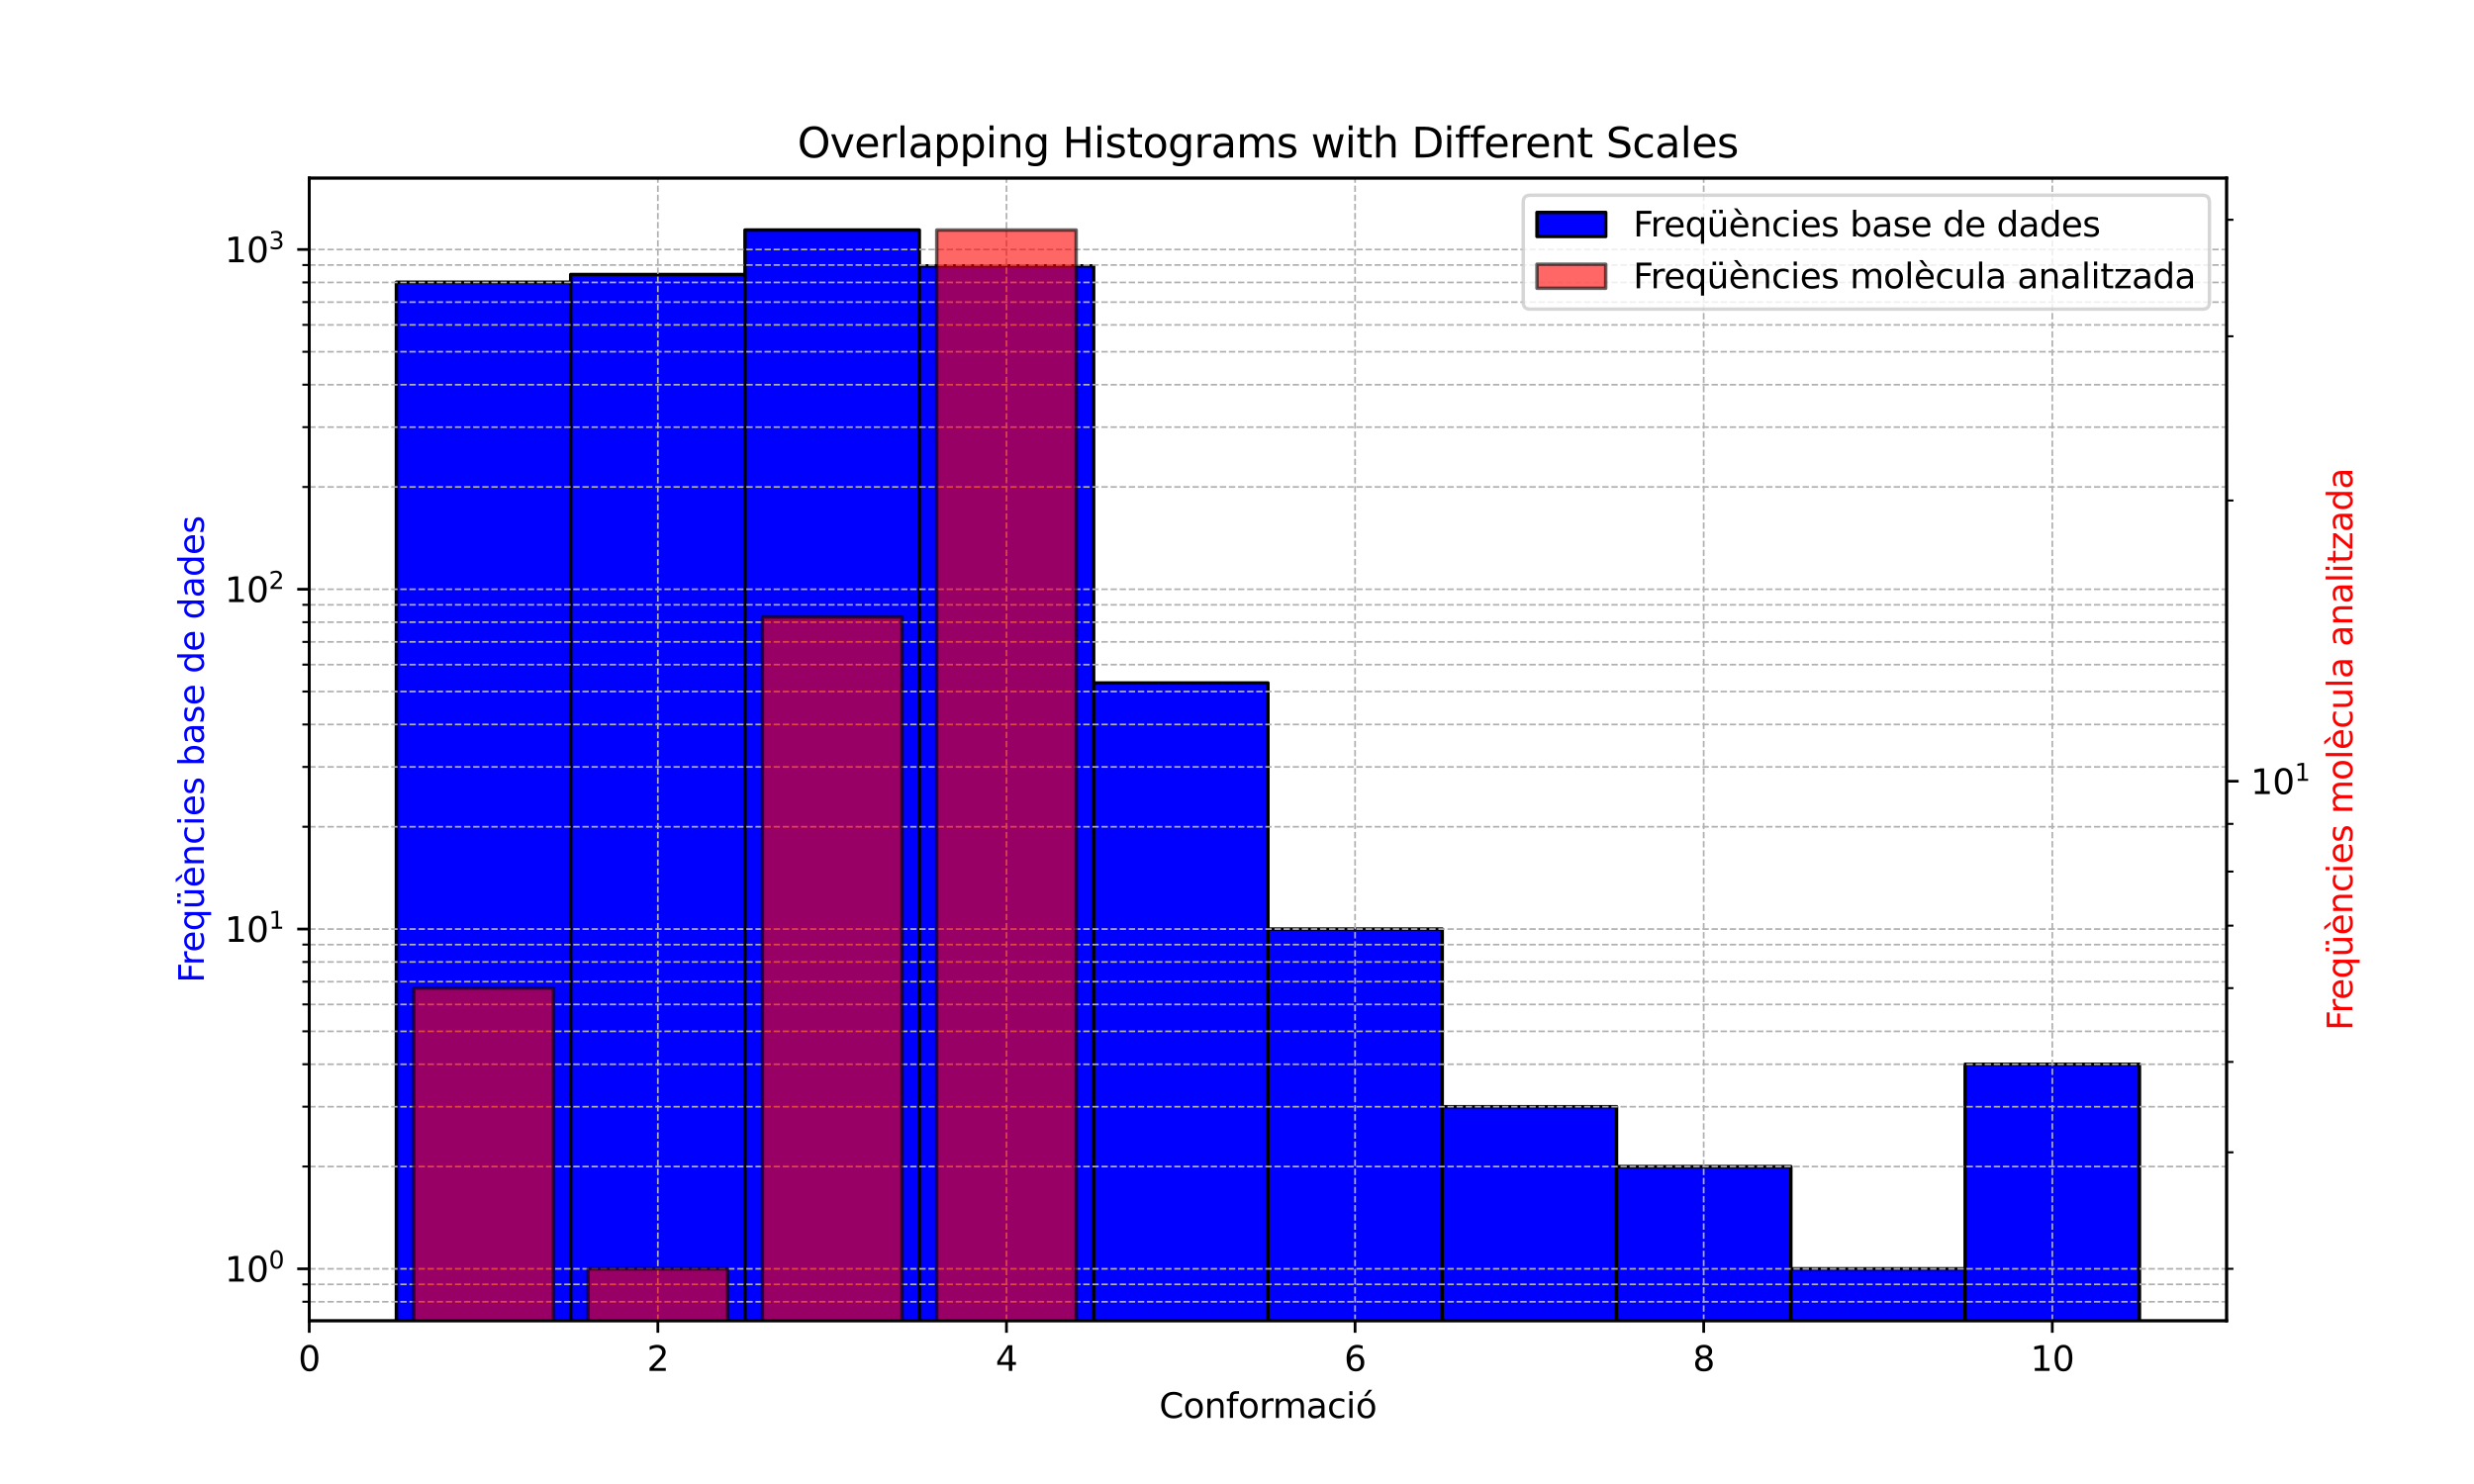 <?xml version="1.0" encoding="utf-8" standalone="no"?>
<!DOCTYPE svg PUBLIC "-//W3C//DTD SVG 1.1//EN"
  "http://www.w3.org/Graphics/SVG/1.1/DTD/svg11.dtd">
<svg xmlns:xlink="http://www.w3.org/1999/xlink" width="720pt" height="432pt" viewBox="0 0 720 432" xmlns="http://www.w3.org/2000/svg" version="1.1">
 <defs>
  <style type="text/css">*{stroke-linejoin: round; stroke-linecap: butt}</style>
 </defs>
 <g id="figure_1">
  <g id="patch_1">
   <path d="M 0 432 
L 720 432 
L 720 0 
L 0 0 
z
" style="fill: #ffffff"/>
  </g>
  <g id="axes_1">
   <g id="patch_2">
    <path d="M 90 384.48 
L 648 384.48 
L 648 51.84 
L 90 51.84 
z
" style="fill: #ffffff"/>
   </g>
   <g id="patch_3">
    <path d="M 115.364 99280.628 
L 166.091 99280.628 
L 166.091 82.158 
L 115.364 82.158 
z
" clip-path="url(#pc73fd2ae83)" style="fill: #0000ff; stroke: #000000; stroke-linejoin: miter"/>
   </g>
   <g id="patch_4">
    <path d="M 166.091 99280.628 
L 216.818 99280.628 
L 216.818 79.912 
L 166.091 79.912 
z
" clip-path="url(#pc73fd2ae83)" style="fill: #0000ff; stroke: #000000; stroke-linejoin: miter"/>
   </g>
   <g id="patch_5">
    <path d="M 216.818 99280.628 
L 267.545 99280.628 
L 267.545 66.96 
L 216.818 66.96 
z
" clip-path="url(#pc73fd2ae83)" style="fill: #0000ff; stroke: #000000; stroke-linejoin: miter"/>
   </g>
   <g id="patch_6">
    <path d="M 267.545 99280.628 
L 318.273 99280.628 
L 318.273 77.391 
L 267.545 77.391 
z
" clip-path="url(#pc73fd2ae83)" style="fill: #0000ff; stroke: #000000; stroke-linejoin: miter"/>
   </g>
   <g id="patch_7">
    <path d="M 318.273 99280.628 
L 369 99280.628 
L 369 198.81 
L 318.273 198.81 
z
" clip-path="url(#pc73fd2ae83)" style="fill: #0000ff; stroke: #000000; stroke-linejoin: miter"/>
   </g>
   <g id="patch_8">
    <path d="M 369 99280.628 
L 419.727 99280.628 
L 419.727 270.449 
L 369 270.449 
z
" clip-path="url(#pc73fd2ae83)" style="fill: #0000ff; stroke: #000000; stroke-linejoin: miter"/>
   </g>
   <g id="patch_9">
    <path d="M 419.727 99280.628 
L 470.455 99280.628 
L 470.455 322.167 
L 419.727 322.167 
z
" clip-path="url(#pc73fd2ae83)" style="fill: #0000ff; stroke: #000000; stroke-linejoin: miter"/>
   </g>
   <g id="patch_10">
    <path d="M 470.455 99280.628 
L 521.182 99280.628 
L 521.182 339.585 
L 470.455 339.585 
z
" clip-path="url(#pc73fd2ae83)" style="fill: #0000ff; stroke: #000000; stroke-linejoin: miter"/>
   </g>
   <g id="patch_11">
    <path d="M 521.182 99280.628 
L 571.909 99280.628 
L 571.909 369.36 
L 521.182 369.36 
z
" clip-path="url(#pc73fd2ae83)" style="fill: #0000ff; stroke: #000000; stroke-linejoin: miter"/>
   </g>
   <g id="patch_12">
    <path d="M 571.909 99280.628 
L 622.636 99280.628 
L 622.636 309.809 
L 571.909 309.809 
z
" clip-path="url(#pc73fd2ae83)" style="fill: #0000ff; stroke: #000000; stroke-linejoin: miter"/>
   </g>
   <g id="matplotlib.axis_1">
    <g id="xtick_1">
     <g id="line2d_1">
      <path d="M 90 384.48 
L 90 51.84 
" clip-path="url(#pc73fd2ae83)" style="fill: none; stroke-dasharray: 1.85,0.8; stroke-dashoffset: 0; stroke: #b0b0b0; stroke-width: 0.5"/>
     </g>
     <g id="line2d_2">
      <defs>
       <path id="m1af5a88795" d="M 0 0 
L 0 3.5 
" style="stroke: #000000; stroke-width: 0.8"/>
      </defs>
      <g>
       <use xlink:href="#m1af5a88795" x="90" y="384.48" style="stroke: #000000; stroke-width: 0.8"/>
      </g>
     </g>
     <g id="text_1">
      <!-- 0 -->
      <g transform="translate(86.819 399.078) scale(0.1 -0.1)">
       <defs>
        <path id="DejaVuSans-30" d="M 2034 4250 
Q 1547 4250 1301 3770 
Q 1056 3291 1056 2328 
Q 1056 1369 1301 889 
Q 1547 409 2034 409 
Q 2525 409 2770 889 
Q 3016 1369 3016 2328 
Q 3016 3291 2770 3770 
Q 2525 4250 2034 4250 
z
M 2034 4750 
Q 2819 4750 3233 4129 
Q 3647 3509 3647 2328 
Q 3647 1150 3233 529 
Q 2819 -91 2034 -91 
Q 1250 -91 836 529 
Q 422 1150 422 2328 
Q 422 3509 836 4129 
Q 1250 4750 2034 4750 
z
" transform="scale(0.016)"/>
       </defs>
       <use xlink:href="#DejaVuSans-30"/>
      </g>
     </g>
    </g>
    <g id="xtick_2">
     <g id="line2d_3">
      <path d="M 191.455 384.48 
L 191.455 51.84 
" clip-path="url(#pc73fd2ae83)" style="fill: none; stroke-dasharray: 1.85,0.8; stroke-dashoffset: 0; stroke: #b0b0b0; stroke-width: 0.5"/>
     </g>
     <g id="line2d_4">
      <g>
       <use xlink:href="#m1af5a88795" x="191.455" y="384.48" style="stroke: #000000; stroke-width: 0.8"/>
      </g>
     </g>
     <g id="text_2">
      <!-- 2 -->
      <g transform="translate(188.273 399.078) scale(0.1 -0.1)">
       <defs>
        <path id="DejaVuSans-32" d="M 1228 531 
L 3431 531 
L 3431 0 
L 469 0 
L 469 531 
Q 828 903 1448 1529 
Q 2069 2156 2228 2338 
Q 2531 2678 2651 2914 
Q 2772 3150 2772 3378 
Q 2772 3750 2511 3984 
Q 2250 4219 1831 4219 
Q 1534 4219 1204 4116 
Q 875 4013 500 3803 
L 500 4441 
Q 881 4594 1212 4672 
Q 1544 4750 1819 4750 
Q 2544 4750 2975 4387 
Q 3406 4025 3406 3419 
Q 3406 3131 3298 2873 
Q 3191 2616 2906 2266 
Q 2828 2175 2409 1742 
Q 1991 1309 1228 531 
z
" transform="scale(0.016)"/>
       </defs>
       <use xlink:href="#DejaVuSans-32"/>
      </g>
     </g>
    </g>
    <g id="xtick_3">
     <g id="line2d_5">
      <path d="M 292.909 384.48 
L 292.909 51.84 
" clip-path="url(#pc73fd2ae83)" style="fill: none; stroke-dasharray: 1.85,0.8; stroke-dashoffset: 0; stroke: #b0b0b0; stroke-width: 0.5"/>
     </g>
     <g id="line2d_6">
      <g>
       <use xlink:href="#m1af5a88795" x="292.909" y="384.48" style="stroke: #000000; stroke-width: 0.8"/>
      </g>
     </g>
     <g id="text_3">
      <!-- 4 -->
      <g transform="translate(289.728 399.078) scale(0.1 -0.1)">
       <defs>
        <path id="DejaVuSans-34" d="M 2419 4116 
L 825 1625 
L 2419 1625 
L 2419 4116 
z
M 2253 4666 
L 3047 4666 
L 3047 1625 
L 3713 1625 
L 3713 1100 
L 3047 1100 
L 3047 0 
L 2419 0 
L 2419 1100 
L 313 1100 
L 313 1709 
L 2253 4666 
z
" transform="scale(0.016)"/>
       </defs>
       <use xlink:href="#DejaVuSans-34"/>
      </g>
     </g>
    </g>
    <g id="xtick_4">
     <g id="line2d_7">
      <path d="M 394.364 384.48 
L 394.364 51.84 
" clip-path="url(#pc73fd2ae83)" style="fill: none; stroke-dasharray: 1.85,0.8; stroke-dashoffset: 0; stroke: #b0b0b0; stroke-width: 0.5"/>
     </g>
     <g id="line2d_8">
      <g>
       <use xlink:href="#m1af5a88795" x="394.364" y="384.48" style="stroke: #000000; stroke-width: 0.8"/>
      </g>
     </g>
     <g id="text_4">
      <!-- 6 -->
      <g transform="translate(391.182 399.078) scale(0.1 -0.1)">
       <defs>
        <path id="DejaVuSans-36" d="M 2113 2584 
Q 1688 2584 1439 2293 
Q 1191 2003 1191 1497 
Q 1191 994 1439 701 
Q 1688 409 2113 409 
Q 2538 409 2786 701 
Q 3034 994 3034 1497 
Q 3034 2003 2786 2293 
Q 2538 2584 2113 2584 
z
M 3366 4563 
L 3366 3988 
Q 3128 4100 2886 4159 
Q 2644 4219 2406 4219 
Q 1781 4219 1451 3797 
Q 1122 3375 1075 2522 
Q 1259 2794 1537 2939 
Q 1816 3084 2150 3084 
Q 2853 3084 3261 2657 
Q 3669 2231 3669 1497 
Q 3669 778 3244 343 
Q 2819 -91 2113 -91 
Q 1303 -91 875 529 
Q 447 1150 447 2328 
Q 447 3434 972 4092 
Q 1497 4750 2381 4750 
Q 2619 4750 2861 4703 
Q 3103 4656 3366 4563 
z
" transform="scale(0.016)"/>
       </defs>
       <use xlink:href="#DejaVuSans-36"/>
      </g>
     </g>
    </g>
    <g id="xtick_5">
     <g id="line2d_9">
      <path d="M 495.818 384.48 
L 495.818 51.84 
" clip-path="url(#pc73fd2ae83)" style="fill: none; stroke-dasharray: 1.85,0.8; stroke-dashoffset: 0; stroke: #b0b0b0; stroke-width: 0.5"/>
     </g>
     <g id="line2d_10">
      <g>
       <use xlink:href="#m1af5a88795" x="495.818" y="384.48" style="stroke: #000000; stroke-width: 0.8"/>
      </g>
     </g>
     <g id="text_5">
      <!-- 8 -->
      <g transform="translate(492.637 399.078) scale(0.1 -0.1)">
       <defs>
        <path id="DejaVuSans-38" d="M 2034 2216 
Q 1584 2216 1326 1975 
Q 1069 1734 1069 1313 
Q 1069 891 1326 650 
Q 1584 409 2034 409 
Q 2484 409 2743 651 
Q 3003 894 3003 1313 
Q 3003 1734 2745 1975 
Q 2488 2216 2034 2216 
z
M 1403 2484 
Q 997 2584 770 2862 
Q 544 3141 544 3541 
Q 544 4100 942 4425 
Q 1341 4750 2034 4750 
Q 2731 4750 3128 4425 
Q 3525 4100 3525 3541 
Q 3525 3141 3298 2862 
Q 3072 2584 2669 2484 
Q 3125 2378 3379 2068 
Q 3634 1759 3634 1313 
Q 3634 634 3220 271 
Q 2806 -91 2034 -91 
Q 1263 -91 848 271 
Q 434 634 434 1313 
Q 434 1759 690 2068 
Q 947 2378 1403 2484 
z
M 1172 3481 
Q 1172 3119 1398 2916 
Q 1625 2713 2034 2713 
Q 2441 2713 2670 2916 
Q 2900 3119 2900 3481 
Q 2900 3844 2670 4047 
Q 2441 4250 2034 4250 
Q 1625 4250 1398 4047 
Q 1172 3844 1172 3481 
z
" transform="scale(0.016)"/>
       </defs>
       <use xlink:href="#DejaVuSans-38"/>
      </g>
     </g>
    </g>
    <g id="xtick_6">
     <g id="line2d_11">
      <path d="M 597.273 384.48 
L 597.273 51.84 
" clip-path="url(#pc73fd2ae83)" style="fill: none; stroke-dasharray: 1.85,0.8; stroke-dashoffset: 0; stroke: #b0b0b0; stroke-width: 0.5"/>
     </g>
     <g id="line2d_12">
      <g>
       <use xlink:href="#m1af5a88795" x="597.273" y="384.48" style="stroke: #000000; stroke-width: 0.8"/>
      </g>
     </g>
     <g id="text_6">
      <!-- 10 -->
      <g transform="translate(590.91 399.078) scale(0.1 -0.1)">
       <defs>
        <path id="DejaVuSans-31" d="M 794 531 
L 1825 531 
L 1825 4091 
L 703 3866 
L 703 4441 
L 1819 4666 
L 2450 4666 
L 2450 531 
L 3481 531 
L 3481 0 
L 794 0 
L 794 531 
z
" transform="scale(0.016)"/>
       </defs>
       <use xlink:href="#DejaVuSans-31"/>
       <use xlink:href="#DejaVuSans-30" transform="translate(63.623 0)"/>
      </g>
     </g>
    </g>
    <g id="text_7">
     <!-- Conformació -->
     <g transform="translate(337.361 412.757) scale(0.1 -0.1)">
      <defs>
       <path id="DejaVuSans-43" d="M 4122 4306 
L 4122 3641 
Q 3803 3938 3442 4084 
Q 3081 4231 2675 4231 
Q 1875 4231 1450 3742 
Q 1025 3253 1025 2328 
Q 1025 1406 1450 917 
Q 1875 428 2675 428 
Q 3081 428 3442 575 
Q 3803 722 4122 1019 
L 4122 359 
Q 3791 134 3420 21 
Q 3050 -91 2638 -91 
Q 1578 -91 968 557 
Q 359 1206 359 2328 
Q 359 3453 968 4101 
Q 1578 4750 2638 4750 
Q 3056 4750 3426 4639 
Q 3797 4528 4122 4306 
z
" transform="scale(0.016)"/>
       <path id="DejaVuSans-6f" d="M 1959 3097 
Q 1497 3097 1228 2736 
Q 959 2375 959 1747 
Q 959 1119 1226 758 
Q 1494 397 1959 397 
Q 2419 397 2687 759 
Q 2956 1122 2956 1747 
Q 2956 2369 2687 2733 
Q 2419 3097 1959 3097 
z
M 1959 3584 
Q 2709 3584 3137 3096 
Q 3566 2609 3566 1747 
Q 3566 888 3137 398 
Q 2709 -91 1959 -91 
Q 1206 -91 779 398 
Q 353 888 353 1747 
Q 353 2609 779 3096 
Q 1206 3584 1959 3584 
z
" transform="scale(0.016)"/>
       <path id="DejaVuSans-6e" d="M 3513 2113 
L 3513 0 
L 2938 0 
L 2938 2094 
Q 2938 2591 2744 2837 
Q 2550 3084 2163 3084 
Q 1697 3084 1428 2787 
Q 1159 2491 1159 1978 
L 1159 0 
L 581 0 
L 581 3500 
L 1159 3500 
L 1159 2956 
Q 1366 3272 1645 3428 
Q 1925 3584 2291 3584 
Q 2894 3584 3203 3211 
Q 3513 2838 3513 2113 
z
" transform="scale(0.016)"/>
       <path id="DejaVuSans-66" d="M 2375 4863 
L 2375 4384 
L 1825 4384 
Q 1516 4384 1395 4259 
Q 1275 4134 1275 3809 
L 1275 3500 
L 2222 3500 
L 2222 3053 
L 1275 3053 
L 1275 0 
L 697 0 
L 697 3053 
L 147 3053 
L 147 3500 
L 697 3500 
L 697 3744 
Q 697 4328 969 4595 
Q 1241 4863 1831 4863 
L 2375 4863 
z
" transform="scale(0.016)"/>
       <path id="DejaVuSans-72" d="M 2631 2963 
Q 2534 3019 2420 3045 
Q 2306 3072 2169 3072 
Q 1681 3072 1420 2755 
Q 1159 2438 1159 1844 
L 1159 0 
L 581 0 
L 581 3500 
L 1159 3500 
L 1159 2956 
Q 1341 3275 1631 3429 
Q 1922 3584 2338 3584 
Q 2397 3584 2469 3576 
Q 2541 3569 2628 3553 
L 2631 2963 
z
" transform="scale(0.016)"/>
       <path id="DejaVuSans-6d" d="M 3328 2828 
Q 3544 3216 3844 3400 
Q 4144 3584 4550 3584 
Q 5097 3584 5394 3201 
Q 5691 2819 5691 2113 
L 5691 0 
L 5113 0 
L 5113 2094 
Q 5113 2597 4934 2840 
Q 4756 3084 4391 3084 
Q 3944 3084 3684 2787 
Q 3425 2491 3425 1978 
L 3425 0 
L 2847 0 
L 2847 2094 
Q 2847 2600 2669 2842 
Q 2491 3084 2119 3084 
Q 1678 3084 1418 2786 
Q 1159 2488 1159 1978 
L 1159 0 
L 581 0 
L 581 3500 
L 1159 3500 
L 1159 2956 
Q 1356 3278 1631 3431 
Q 1906 3584 2284 3584 
Q 2666 3584 2933 3390 
Q 3200 3197 3328 2828 
z
" transform="scale(0.016)"/>
       <path id="DejaVuSans-61" d="M 2194 1759 
Q 1497 1759 1228 1600 
Q 959 1441 959 1056 
Q 959 750 1161 570 
Q 1363 391 1709 391 
Q 2188 391 2477 730 
Q 2766 1069 2766 1631 
L 2766 1759 
L 2194 1759 
z
M 3341 1997 
L 3341 0 
L 2766 0 
L 2766 531 
Q 2569 213 2275 61 
Q 1981 -91 1556 -91 
Q 1019 -91 701 211 
Q 384 513 384 1019 
Q 384 1609 779 1909 
Q 1175 2209 1959 2209 
L 2766 2209 
L 2766 2266 
Q 2766 2663 2505 2880 
Q 2244 3097 1772 3097 
Q 1472 3097 1187 3025 
Q 903 2953 641 2809 
L 641 3341 
Q 956 3463 1253 3523 
Q 1550 3584 1831 3584 
Q 2591 3584 2966 3190 
Q 3341 2797 3341 1997 
z
" transform="scale(0.016)"/>
       <path id="DejaVuSans-63" d="M 3122 3366 
L 3122 2828 
Q 2878 2963 2633 3030 
Q 2388 3097 2138 3097 
Q 1578 3097 1268 2742 
Q 959 2388 959 1747 
Q 959 1106 1268 751 
Q 1578 397 2138 397 
Q 2388 397 2633 464 
Q 2878 531 3122 666 
L 3122 134 
Q 2881 22 2623 -34 
Q 2366 -91 2075 -91 
Q 1284 -91 818 406 
Q 353 903 353 1747 
Q 353 2603 823 3093 
Q 1294 3584 2113 3584 
Q 2378 3584 2631 3529 
Q 2884 3475 3122 3366 
z
" transform="scale(0.016)"/>
       <path id="DejaVuSans-69" d="M 603 3500 
L 1178 3500 
L 1178 0 
L 603 0 
L 603 3500 
z
M 603 4863 
L 1178 4863 
L 1178 4134 
L 603 4134 
L 603 4863 
z
" transform="scale(0.016)"/>
       <path id="DejaVuSans-f3" d="M 1959 3097 
Q 1497 3097 1228 2736 
Q 959 2375 959 1747 
Q 959 1119 1226 758 
Q 1494 397 1959 397 
Q 2419 397 2687 759 
Q 2956 1122 2956 1747 
Q 2956 2369 2687 2733 
Q 2419 3097 1959 3097 
z
M 1959 3584 
Q 2709 3584 3137 3096 
Q 3566 2609 3566 1747 
Q 3566 888 3137 398 
Q 2709 -91 1959 -91 
Q 1206 -91 779 398 
Q 353 888 353 1747 
Q 353 2609 779 3096 
Q 1206 3584 1959 3584 
z
M 2394 5119 
L 3016 5119 
L 1998 3944 
L 1519 3944 
L 2394 5119 
z
" transform="scale(0.016)"/>
      </defs>
      <use xlink:href="#DejaVuSans-43"/>
      <use xlink:href="#DejaVuSans-6f" transform="translate(69.824 0)"/>
      <use xlink:href="#DejaVuSans-6e" transform="translate(131.006 0)"/>
      <use xlink:href="#DejaVuSans-66" transform="translate(194.385 0)"/>
      <use xlink:href="#DejaVuSans-6f" transform="translate(229.59 0)"/>
      <use xlink:href="#DejaVuSans-72" transform="translate(290.771 0)"/>
      <use xlink:href="#DejaVuSans-6d" transform="translate(330.135 0)"/>
      <use xlink:href="#DejaVuSans-61" transform="translate(427.547 0)"/>
      <use xlink:href="#DejaVuSans-63" transform="translate(488.826 0)"/>
      <use xlink:href="#DejaVuSans-69" transform="translate(543.807 0)"/>
      <use xlink:href="#DejaVuSans-f3" transform="translate(571.59 0)"/>
     </g>
    </g>
   </g>
   <g id="matplotlib.axis_2">
    <g id="ytick_1">
     <g id="line2d_13">
      <path d="M 90 369.36 
L 648 369.36 
" clip-path="url(#pc73fd2ae83)" style="fill: none; stroke-dasharray: 1.85,0.8; stroke-dashoffset: 0; stroke: #b0b0b0; stroke-width: 0.5"/>
     </g>
     <g id="line2d_14">
      <defs>
       <path id="m089d896d21" d="M 0 0 
L -3.5 0 
" style="stroke: #000000; stroke-width: 0.8"/>
      </defs>
      <g>
       <use xlink:href="#m089d896d21" x="90" y="369.36" style="stroke: #000000; stroke-width: 0.8"/>
      </g>
     </g>
     <g id="text_8">
      <!-- $\mathdefault{10^{0}}$ -->
      <g transform="translate(65.4 373.159) scale(0.1 -0.1)">
       <use xlink:href="#DejaVuSans-31" transform="translate(0 0.766)"/>
       <use xlink:href="#DejaVuSans-30" transform="translate(63.623 0.766)"/>
       <use xlink:href="#DejaVuSans-30" transform="translate(128.203 39.047) scale(0.7)"/>
      </g>
     </g>
    </g>
    <g id="ytick_2">
     <g id="line2d_15">
      <path d="M 90 270.449 
L 648 270.449 
" clip-path="url(#pc73fd2ae83)" style="fill: none; stroke-dasharray: 1.85,0.8; stroke-dashoffset: 0; stroke: #b0b0b0; stroke-width: 0.5"/>
     </g>
     <g id="line2d_16">
      <g>
       <use xlink:href="#m089d896d21" x="90" y="270.449" style="stroke: #000000; stroke-width: 0.8"/>
      </g>
     </g>
     <g id="text_9">
      <!-- $\mathdefault{10^{1}}$ -->
      <g transform="translate(65.4 274.248) scale(0.1 -0.1)">
       <use xlink:href="#DejaVuSans-31" transform="translate(0 0.684)"/>
       <use xlink:href="#DejaVuSans-30" transform="translate(63.623 0.684)"/>
       <use xlink:href="#DejaVuSans-31" transform="translate(128.203 38.966) scale(0.7)"/>
      </g>
     </g>
    </g>
    <g id="ytick_3">
     <g id="line2d_17">
      <path d="M 90 171.537 
L 648 171.537 
" clip-path="url(#pc73fd2ae83)" style="fill: none; stroke-dasharray: 1.85,0.8; stroke-dashoffset: 0; stroke: #b0b0b0; stroke-width: 0.5"/>
     </g>
     <g id="line2d_18">
      <g>
       <use xlink:href="#m089d896d21" x="90" y="171.537" style="stroke: #000000; stroke-width: 0.8"/>
      </g>
     </g>
     <g id="text_10">
      <!-- $\mathdefault{10^{2}}$ -->
      <g transform="translate(65.4 175.337) scale(0.1 -0.1)">
       <use xlink:href="#DejaVuSans-31" transform="translate(0 0.766)"/>
       <use xlink:href="#DejaVuSans-30" transform="translate(63.623 0.766)"/>
       <use xlink:href="#DejaVuSans-32" transform="translate(128.203 39.047) scale(0.7)"/>
      </g>
     </g>
    </g>
    <g id="ytick_4">
     <g id="line2d_19">
      <path d="M 90 72.626 
L 648 72.626 
" clip-path="url(#pc73fd2ae83)" style="fill: none; stroke-dasharray: 1.85,0.8; stroke-dashoffset: 0; stroke: #b0b0b0; stroke-width: 0.5"/>
     </g>
     <g id="line2d_20">
      <g>
       <use xlink:href="#m089d896d21" x="90" y="72.626" style="stroke: #000000; stroke-width: 0.8"/>
      </g>
     </g>
     <g id="text_11">
      <!-- $\mathdefault{10^{3}}$ -->
      <g transform="translate(65.4 76.425) scale(0.1 -0.1)">
       <defs>
        <path id="DejaVuSans-33" d="M 2597 2516 
Q 3050 2419 3304 2112 
Q 3559 1806 3559 1356 
Q 3559 666 3084 287 
Q 2609 -91 1734 -91 
Q 1441 -91 1130 -33 
Q 819 25 488 141 
L 488 750 
Q 750 597 1062 519 
Q 1375 441 1716 441 
Q 2309 441 2620 675 
Q 2931 909 2931 1356 
Q 2931 1769 2642 2001 
Q 2353 2234 1838 2234 
L 1294 2234 
L 1294 2753 
L 1863 2753 
Q 2328 2753 2575 2939 
Q 2822 3125 2822 3475 
Q 2822 3834 2567 4026 
Q 2313 4219 1838 4219 
Q 1578 4219 1281 4162 
Q 984 4106 628 3988 
L 628 4550 
Q 988 4650 1302 4700 
Q 1616 4750 1894 4750 
Q 2613 4750 3031 4423 
Q 3450 4097 3450 3541 
Q 3450 3153 3228 2886 
Q 3006 2619 2597 2516 
z
" transform="scale(0.016)"/>
       </defs>
       <use xlink:href="#DejaVuSans-31" transform="translate(0 0.766)"/>
       <use xlink:href="#DejaVuSans-30" transform="translate(63.623 0.766)"/>
       <use xlink:href="#DejaVuSans-33" transform="translate(128.203 39.047) scale(0.7)"/>
      </g>
     </g>
    </g>
    <g id="ytick_5">
     <g id="line2d_21">
      <path d="M 90 378.945 
L 648 378.945 
" clip-path="url(#pc73fd2ae83)" style="fill: none; stroke-dasharray: 1.85,0.8; stroke-dashoffset: 0; stroke: #b0b0b0; stroke-width: 0.5"/>
     </g>
     <g id="line2d_22">
      <defs>
       <path id="mfa9ee5736b" d="M 0 0 
L -2 0 
" style="stroke: #000000; stroke-width: 0.6"/>
      </defs>
      <g>
       <use xlink:href="#mfa9ee5736b" x="90" y="378.945" style="stroke: #000000; stroke-width: 0.6"/>
      </g>
     </g>
    </g>
    <g id="ytick_6">
     <g id="line2d_23">
      <path d="M 90 373.886 
L 648 373.886 
" clip-path="url(#pc73fd2ae83)" style="fill: none; stroke-dasharray: 1.85,0.8; stroke-dashoffset: 0; stroke: #b0b0b0; stroke-width: 0.5"/>
     </g>
     <g id="line2d_24">
      <g>
       <use xlink:href="#mfa9ee5736b" x="90" y="373.886" style="stroke: #000000; stroke-width: 0.6"/>
      </g>
     </g>
    </g>
    <g id="ytick_7">
     <g id="line2d_25">
      <path d="M 90 339.585 
L 648 339.585 
" clip-path="url(#pc73fd2ae83)" style="fill: none; stroke-dasharray: 1.85,0.8; stroke-dashoffset: 0; stroke: #b0b0b0; stroke-width: 0.5"/>
     </g>
     <g id="line2d_26">
      <g>
       <use xlink:href="#mfa9ee5736b" x="90" y="339.585" style="stroke: #000000; stroke-width: 0.6"/>
      </g>
     </g>
    </g>
    <g id="ytick_8">
     <g id="line2d_27">
      <path d="M 90 322.167 
L 648 322.167 
" clip-path="url(#pc73fd2ae83)" style="fill: none; stroke-dasharray: 1.85,0.8; stroke-dashoffset: 0; stroke: #b0b0b0; stroke-width: 0.5"/>
     </g>
     <g id="line2d_28">
      <g>
       <use xlink:href="#mfa9ee5736b" x="90" y="322.167" style="stroke: #000000; stroke-width: 0.6"/>
      </g>
     </g>
    </g>
    <g id="ytick_9">
     <g id="line2d_29">
      <path d="M 90 309.809 
L 648 309.809 
" clip-path="url(#pc73fd2ae83)" style="fill: none; stroke-dasharray: 1.85,0.8; stroke-dashoffset: 0; stroke: #b0b0b0; stroke-width: 0.5"/>
     </g>
     <g id="line2d_30">
      <g>
       <use xlink:href="#mfa9ee5736b" x="90" y="309.809" style="stroke: #000000; stroke-width: 0.6"/>
      </g>
     </g>
    </g>
    <g id="ytick_10">
     <g id="line2d_31">
      <path d="M 90 300.224 
L 648 300.224 
" clip-path="url(#pc73fd2ae83)" style="fill: none; stroke-dasharray: 1.85,0.8; stroke-dashoffset: 0; stroke: #b0b0b0; stroke-width: 0.5"/>
     </g>
     <g id="line2d_32">
      <g>
       <use xlink:href="#mfa9ee5736b" x="90" y="300.224" style="stroke: #000000; stroke-width: 0.6"/>
      </g>
     </g>
    </g>
    <g id="ytick_11">
     <g id="line2d_33">
      <path d="M 90 292.392 
L 648 292.392 
" clip-path="url(#pc73fd2ae83)" style="fill: none; stroke-dasharray: 1.85,0.8; stroke-dashoffset: 0; stroke: #b0b0b0; stroke-width: 0.5"/>
     </g>
     <g id="line2d_34">
      <g>
       <use xlink:href="#mfa9ee5736b" x="90" y="292.392" style="stroke: #000000; stroke-width: 0.6"/>
      </g>
     </g>
    </g>
    <g id="ytick_12">
     <g id="line2d_35">
      <path d="M 90 285.77 
L 648 285.77 
" clip-path="url(#pc73fd2ae83)" style="fill: none; stroke-dasharray: 1.85,0.8; stroke-dashoffset: 0; stroke: #b0b0b0; stroke-width: 0.5"/>
     </g>
     <g id="line2d_36">
      <g>
       <use xlink:href="#mfa9ee5736b" x="90" y="285.77" style="stroke: #000000; stroke-width: 0.6"/>
      </g>
     </g>
    </g>
    <g id="ytick_13">
     <g id="line2d_37">
      <path d="M 90 280.034 
L 648 280.034 
" clip-path="url(#pc73fd2ae83)" style="fill: none; stroke-dasharray: 1.85,0.8; stroke-dashoffset: 0; stroke: #b0b0b0; stroke-width: 0.5"/>
     </g>
     <g id="line2d_38">
      <g>
       <use xlink:href="#mfa9ee5736b" x="90" y="280.034" style="stroke: #000000; stroke-width: 0.6"/>
      </g>
     </g>
    </g>
    <g id="ytick_14">
     <g id="line2d_39">
      <path d="M 90 274.975 
L 648 274.975 
" clip-path="url(#pc73fd2ae83)" style="fill: none; stroke-dasharray: 1.85,0.8; stroke-dashoffset: 0; stroke: #b0b0b0; stroke-width: 0.5"/>
     </g>
     <g id="line2d_40">
      <g>
       <use xlink:href="#mfa9ee5736b" x="90" y="274.975" style="stroke: #000000; stroke-width: 0.6"/>
      </g>
     </g>
    </g>
    <g id="ytick_15">
     <g id="line2d_41">
      <path d="M 90 240.673 
L 648 240.673 
" clip-path="url(#pc73fd2ae83)" style="fill: none; stroke-dasharray: 1.85,0.8; stroke-dashoffset: 0; stroke: #b0b0b0; stroke-width: 0.5"/>
     </g>
     <g id="line2d_42">
      <g>
       <use xlink:href="#mfa9ee5736b" x="90" y="240.673" style="stroke: #000000; stroke-width: 0.6"/>
      </g>
     </g>
    </g>
    <g id="ytick_16">
     <g id="line2d_43">
      <path d="M 90 223.256 
L 648 223.256 
" clip-path="url(#pc73fd2ae83)" style="fill: none; stroke-dasharray: 1.85,0.8; stroke-dashoffset: 0; stroke: #b0b0b0; stroke-width: 0.5"/>
     </g>
     <g id="line2d_44">
      <g>
       <use xlink:href="#mfa9ee5736b" x="90" y="223.256" style="stroke: #000000; stroke-width: 0.6"/>
      </g>
     </g>
    </g>
    <g id="ytick_17">
     <g id="line2d_45">
      <path d="M 90 210.898 
L 648 210.898 
" clip-path="url(#pc73fd2ae83)" style="fill: none; stroke-dasharray: 1.85,0.8; stroke-dashoffset: 0; stroke: #b0b0b0; stroke-width: 0.5"/>
     </g>
     <g id="line2d_46">
      <g>
       <use xlink:href="#mfa9ee5736b" x="90" y="210.898" style="stroke: #000000; stroke-width: 0.6"/>
      </g>
     </g>
    </g>
    <g id="ytick_18">
     <g id="line2d_47">
      <path d="M 90 201.313 
L 648 201.313 
" clip-path="url(#pc73fd2ae83)" style="fill: none; stroke-dasharray: 1.85,0.8; stroke-dashoffset: 0; stroke: #b0b0b0; stroke-width: 0.5"/>
     </g>
     <g id="line2d_48">
      <g>
       <use xlink:href="#mfa9ee5736b" x="90" y="201.313" style="stroke: #000000; stroke-width: 0.6"/>
      </g>
     </g>
    </g>
    <g id="ytick_19">
     <g id="line2d_49">
      <path d="M 90 193.481 
L 648 193.481 
" clip-path="url(#pc73fd2ae83)" style="fill: none; stroke-dasharray: 1.85,0.8; stroke-dashoffset: 0; stroke: #b0b0b0; stroke-width: 0.5"/>
     </g>
     <g id="line2d_50">
      <g>
       <use xlink:href="#mfa9ee5736b" x="90" y="193.481" style="stroke: #000000; stroke-width: 0.6"/>
      </g>
     </g>
    </g>
    <g id="ytick_20">
     <g id="line2d_51">
      <path d="M 90 186.859 
L 648 186.859 
" clip-path="url(#pc73fd2ae83)" style="fill: none; stroke-dasharray: 1.85,0.8; stroke-dashoffset: 0; stroke: #b0b0b0; stroke-width: 0.5"/>
     </g>
     <g id="line2d_52">
      <g>
       <use xlink:href="#mfa9ee5736b" x="90" y="186.859" style="stroke: #000000; stroke-width: 0.6"/>
      </g>
     </g>
    </g>
    <g id="ytick_21">
     <g id="line2d_53">
      <path d="M 90 181.123 
L 648 181.123 
" clip-path="url(#pc73fd2ae83)" style="fill: none; stroke-dasharray: 1.85,0.8; stroke-dashoffset: 0; stroke: #b0b0b0; stroke-width: 0.5"/>
     </g>
     <g id="line2d_54">
      <g>
       <use xlink:href="#mfa9ee5736b" x="90" y="181.123" style="stroke: #000000; stroke-width: 0.6"/>
      </g>
     </g>
    </g>
    <g id="ytick_22">
     <g id="line2d_55">
      <path d="M 90 176.063 
L 648 176.063 
" clip-path="url(#pc73fd2ae83)" style="fill: none; stroke-dasharray: 1.85,0.8; stroke-dashoffset: 0; stroke: #b0b0b0; stroke-width: 0.5"/>
     </g>
     <g id="line2d_56">
      <g>
       <use xlink:href="#mfa9ee5736b" x="90" y="176.063" style="stroke: #000000; stroke-width: 0.6"/>
      </g>
     </g>
    </g>
    <g id="ytick_23">
     <g id="line2d_57">
      <path d="M 90 141.762 
L 648 141.762 
" clip-path="url(#pc73fd2ae83)" style="fill: none; stroke-dasharray: 1.85,0.8; stroke-dashoffset: 0; stroke: #b0b0b0; stroke-width: 0.5"/>
     </g>
     <g id="line2d_58">
      <g>
       <use xlink:href="#mfa9ee5736b" x="90" y="141.762" style="stroke: #000000; stroke-width: 0.6"/>
      </g>
     </g>
    </g>
    <g id="ytick_24">
     <g id="line2d_59">
      <path d="M 90 124.345 
L 648 124.345 
" clip-path="url(#pc73fd2ae83)" style="fill: none; stroke-dasharray: 1.85,0.8; stroke-dashoffset: 0; stroke: #b0b0b0; stroke-width: 0.5"/>
     </g>
     <g id="line2d_60">
      <g>
       <use xlink:href="#mfa9ee5736b" x="90" y="124.345" style="stroke: #000000; stroke-width: 0.6"/>
      </g>
     </g>
    </g>
    <g id="ytick_25">
     <g id="line2d_61">
      <path d="M 90 111.987 
L 648 111.987 
" clip-path="url(#pc73fd2ae83)" style="fill: none; stroke-dasharray: 1.85,0.8; stroke-dashoffset: 0; stroke: #b0b0b0; stroke-width: 0.5"/>
     </g>
     <g id="line2d_62">
      <g>
       <use xlink:href="#mfa9ee5736b" x="90" y="111.987" style="stroke: #000000; stroke-width: 0.6"/>
      </g>
     </g>
    </g>
    <g id="ytick_26">
     <g id="line2d_63">
      <path d="M 90 102.401 
L 648 102.401 
" clip-path="url(#pc73fd2ae83)" style="fill: none; stroke-dasharray: 1.85,0.8; stroke-dashoffset: 0; stroke: #b0b0b0; stroke-width: 0.5"/>
     </g>
     <g id="line2d_64">
      <g>
       <use xlink:href="#mfa9ee5736b" x="90" y="102.401" style="stroke: #000000; stroke-width: 0.6"/>
      </g>
     </g>
    </g>
    <g id="ytick_27">
     <g id="line2d_65">
      <path d="M 90 94.57 
L 648 94.57 
" clip-path="url(#pc73fd2ae83)" style="fill: none; stroke-dasharray: 1.85,0.8; stroke-dashoffset: 0; stroke: #b0b0b0; stroke-width: 0.5"/>
     </g>
     <g id="line2d_66">
      <g>
       <use xlink:href="#mfa9ee5736b" x="90" y="94.57" style="stroke: #000000; stroke-width: 0.6"/>
      </g>
     </g>
    </g>
    <g id="ytick_28">
     <g id="line2d_67">
      <path d="M 90 87.948 
L 648 87.948 
" clip-path="url(#pc73fd2ae83)" style="fill: none; stroke-dasharray: 1.85,0.8; stroke-dashoffset: 0; stroke: #b0b0b0; stroke-width: 0.5"/>
     </g>
     <g id="line2d_68">
      <g>
       <use xlink:href="#mfa9ee5736b" x="90" y="87.948" style="stroke: #000000; stroke-width: 0.6"/>
      </g>
     </g>
    </g>
    <g id="ytick_29">
     <g id="line2d_69">
      <path d="M 90 82.212 
L 648 82.212 
" clip-path="url(#pc73fd2ae83)" style="fill: none; stroke-dasharray: 1.85,0.8; stroke-dashoffset: 0; stroke: #b0b0b0; stroke-width: 0.5"/>
     </g>
     <g id="line2d_70">
      <g>
       <use xlink:href="#mfa9ee5736b" x="90" y="82.212" style="stroke: #000000; stroke-width: 0.6"/>
      </g>
     </g>
    </g>
    <g id="ytick_30">
     <g id="line2d_71">
      <path d="M 90 77.152 
L 648 77.152 
" clip-path="url(#pc73fd2ae83)" style="fill: none; stroke-dasharray: 1.85,0.8; stroke-dashoffset: 0; stroke: #b0b0b0; stroke-width: 0.5"/>
     </g>
     <g id="line2d_72">
      <g>
       <use xlink:href="#mfa9ee5736b" x="90" y="77.152" style="stroke: #000000; stroke-width: 0.6"/>
      </g>
     </g>
    </g>
    <g id="text_12">
     <!-- Freqüències base de dades -->
     <g style="fill: #0000ff" transform="translate(59.32 286.132) rotate(-90) scale(0.1 -0.1)">
      <defs>
       <path id="DejaVuSans-46" d="M 628 4666 
L 3309 4666 
L 3309 4134 
L 1259 4134 
L 1259 2759 
L 3109 2759 
L 3109 2228 
L 1259 2228 
L 1259 0 
L 628 0 
L 628 4666 
z
" transform="scale(0.016)"/>
       <path id="DejaVuSans-65" d="M 3597 1894 
L 3597 1613 
L 953 1613 
Q 991 1019 1311 708 
Q 1631 397 2203 397 
Q 2534 397 2845 478 
Q 3156 559 3463 722 
L 3463 178 
Q 3153 47 2828 -22 
Q 2503 -91 2169 -91 
Q 1331 -91 842 396 
Q 353 884 353 1716 
Q 353 2575 817 3079 
Q 1281 3584 2069 3584 
Q 2775 3584 3186 3129 
Q 3597 2675 3597 1894 
z
M 3022 2063 
Q 3016 2534 2758 2815 
Q 2500 3097 2075 3097 
Q 1594 3097 1305 2825 
Q 1016 2553 972 2059 
L 3022 2063 
z
" transform="scale(0.016)"/>
       <path id="DejaVuSans-71" d="M 947 1747 
Q 947 1113 1208 752 
Q 1469 391 1925 391 
Q 2381 391 2643 752 
Q 2906 1113 2906 1747 
Q 2906 2381 2643 2742 
Q 2381 3103 1925 3103 
Q 1469 3103 1208 2742 
Q 947 2381 947 1747 
z
M 2906 525 
Q 2725 213 2448 61 
Q 2172 -91 1784 -91 
Q 1150 -91 751 415 
Q 353 922 353 1747 
Q 353 2572 751 3078 
Q 1150 3584 1784 3584 
Q 2172 3584 2448 3432 
Q 2725 3281 2906 2969 
L 2906 3500 
L 3481 3500 
L 3481 -1331 
L 2906 -1331 
L 2906 525 
z
" transform="scale(0.016)"/>
       <path id="DejaVuSans-fc" d="M 544 1381 
L 544 3500 
L 1119 3500 
L 1119 1403 
Q 1119 906 1312 657 
Q 1506 409 1894 409 
Q 2359 409 2629 706 
Q 2900 1003 2900 1516 
L 2900 3500 
L 3475 3500 
L 3475 0 
L 2900 0 
L 2900 538 
Q 2691 219 2414 64 
Q 2138 -91 1772 -91 
Q 1169 -91 856 284 
Q 544 659 544 1381 
z
M 1991 3584 
L 1991 3584 
z
M 2278 4850 
L 2912 4850 
L 2912 4219 
L 2278 4219 
L 2278 4850 
z
M 1056 4850 
L 1690 4850 
L 1690 4219 
L 1056 4219 
L 1056 4850 
z
" transform="scale(0.016)"/>
       <path id="DejaVuSans-e8" d="M 3597 1894 
L 3597 1613 
L 953 1613 
Q 991 1019 1311 708 
Q 1631 397 2203 397 
Q 2534 397 2845 478 
Q 3156 559 3463 722 
L 3463 178 
Q 3153 47 2828 -22 
Q 2503 -91 2169 -91 
Q 1331 -91 842 396 
Q 353 884 353 1716 
Q 353 2575 817 3079 
Q 1281 3584 2069 3584 
Q 2775 3584 3186 3129 
Q 3597 2675 3597 1894 
z
M 3022 2063 
Q 3016 2534 2758 2815 
Q 2500 3097 2075 3097 
Q 1594 3097 1305 2825 
Q 1016 2553 972 2059 
L 3022 2063 
z
M 1579 5119 
L 2460 3950 
L 1982 3950 
L 963 5119 
L 1579 5119 
z
" transform="scale(0.016)"/>
       <path id="DejaVuSans-73" d="M 2834 3397 
L 2834 2853 
Q 2591 2978 2328 3040 
Q 2066 3103 1784 3103 
Q 1356 3103 1142 2972 
Q 928 2841 928 2578 
Q 928 2378 1081 2264 
Q 1234 2150 1697 2047 
L 1894 2003 
Q 2506 1872 2764 1633 
Q 3022 1394 3022 966 
Q 3022 478 2636 193 
Q 2250 -91 1575 -91 
Q 1294 -91 989 -36 
Q 684 19 347 128 
L 347 722 
Q 666 556 975 473 
Q 1284 391 1588 391 
Q 1994 391 2212 530 
Q 2431 669 2431 922 
Q 2431 1156 2273 1281 
Q 2116 1406 1581 1522 
L 1381 1569 
Q 847 1681 609 1914 
Q 372 2147 372 2553 
Q 372 3047 722 3315 
Q 1072 3584 1716 3584 
Q 2034 3584 2315 3537 
Q 2597 3491 2834 3397 
z
" transform="scale(0.016)"/>
       <path id="DejaVuSans-20" transform="scale(0.016)"/>
       <path id="DejaVuSans-62" d="M 3116 1747 
Q 3116 2381 2855 2742 
Q 2594 3103 2138 3103 
Q 1681 3103 1420 2742 
Q 1159 2381 1159 1747 
Q 1159 1113 1420 752 
Q 1681 391 2138 391 
Q 2594 391 2855 752 
Q 3116 1113 3116 1747 
z
M 1159 2969 
Q 1341 3281 1617 3432 
Q 1894 3584 2278 3584 
Q 2916 3584 3314 3078 
Q 3713 2572 3713 1747 
Q 3713 922 3314 415 
Q 2916 -91 2278 -91 
Q 1894 -91 1617 61 
Q 1341 213 1159 525 
L 1159 0 
L 581 0 
L 581 4863 
L 1159 4863 
L 1159 2969 
z
" transform="scale(0.016)"/>
       <path id="DejaVuSans-64" d="M 2906 2969 
L 2906 4863 
L 3481 4863 
L 3481 0 
L 2906 0 
L 2906 525 
Q 2725 213 2448 61 
Q 2172 -91 1784 -91 
Q 1150 -91 751 415 
Q 353 922 353 1747 
Q 353 2572 751 3078 
Q 1150 3584 1784 3584 
Q 2172 3584 2448 3432 
Q 2725 3281 2906 2969 
z
M 947 1747 
Q 947 1113 1208 752 
Q 1469 391 1925 391 
Q 2381 391 2643 752 
Q 2906 1113 2906 1747 
Q 2906 2381 2643 2742 
Q 2381 3103 1925 3103 
Q 1469 3103 1208 2742 
Q 947 2381 947 1747 
z
" transform="scale(0.016)"/>
      </defs>
      <use xlink:href="#DejaVuSans-46"/>
      <use xlink:href="#DejaVuSans-72" transform="translate(50.27 0)"/>
      <use xlink:href="#DejaVuSans-65" transform="translate(89.133 0)"/>
      <use xlink:href="#DejaVuSans-71" transform="translate(150.656 0)"/>
      <use xlink:href="#DejaVuSans-fc" transform="translate(214.133 0)"/>
      <use xlink:href="#DejaVuSans-e8" transform="translate(277.512 0)"/>
      <use xlink:href="#DejaVuSans-6e" transform="translate(339.035 0)"/>
      <use xlink:href="#DejaVuSans-63" transform="translate(402.414 0)"/>
      <use xlink:href="#DejaVuSans-69" transform="translate(457.395 0)"/>
      <use xlink:href="#DejaVuSans-65" transform="translate(485.178 0)"/>
      <use xlink:href="#DejaVuSans-73" transform="translate(546.701 0)"/>
      <use xlink:href="#DejaVuSans-20" transform="translate(598.801 0)"/>
      <use xlink:href="#DejaVuSans-62" transform="translate(630.588 0)"/>
      <use xlink:href="#DejaVuSans-61" transform="translate(694.064 0)"/>
      <use xlink:href="#DejaVuSans-73" transform="translate(755.344 0)"/>
      <use xlink:href="#DejaVuSans-65" transform="translate(807.443 0)"/>
      <use xlink:href="#DejaVuSans-20" transform="translate(868.967 0)"/>
      <use xlink:href="#DejaVuSans-64" transform="translate(900.754 0)"/>
      <use xlink:href="#DejaVuSans-65" transform="translate(964.23 0)"/>
      <use xlink:href="#DejaVuSans-20" transform="translate(1025.754 0)"/>
      <use xlink:href="#DejaVuSans-64" transform="translate(1057.541 0)"/>
      <use xlink:href="#DejaVuSans-61" transform="translate(1121.018 0)"/>
      <use xlink:href="#DejaVuSans-64" transform="translate(1182.297 0)"/>
      <use xlink:href="#DejaVuSans-65" transform="translate(1245.773 0)"/>
      <use xlink:href="#DejaVuSans-73" transform="translate(1307.297 0)"/>
     </g>
    </g>
   </g>
   <g id="patch_13">
    <path d="M 90 384.48 
L 90 51.84 
" style="fill: none; stroke: #000000; stroke-width: 0.8; stroke-linejoin: miter; stroke-linecap: square"/>
   </g>
   <g id="patch_14">
    <path d="M 648 384.48 
L 648 51.84 
" style="fill: none; stroke: #000000; stroke-width: 0.8; stroke-linejoin: miter; stroke-linecap: square"/>
   </g>
   <g id="patch_15">
    <path d="M 90 384.48 
L 648 384.48 
" style="fill: none; stroke: #000000; stroke-width: 0.8; stroke-linejoin: miter; stroke-linecap: square"/>
   </g>
   <g id="patch_16">
    <path d="M 90 51.84 
L 648 51.84 
" style="fill: none; stroke: #000000; stroke-width: 0.8; stroke-linejoin: miter; stroke-linecap: square"/>
   </g>
  </g>
  <g id="axes_2">
   <g id="patch_17">
    <path d="M 120.436 271966.907 
L 161.018 271966.907 
L 161.018 287.64 
L 120.436 287.64 
z
" clip-path="url(#pc73fd2ae83)" style="fill: #ff0000; opacity: 0.6; stroke: #000000; stroke-linejoin: miter"/>
   </g>
   <g id="patch_18">
    <path d="M 171.164 271966.907 
L 211.745 271966.907 
L 211.745 369.36 
L 171.164 369.36 
z
" clip-path="url(#pc73fd2ae83)" style="fill: #ff0000; opacity: 0.6; stroke: #000000; stroke-linejoin: miter"/>
   </g>
   <g id="patch_19">
    <path d="M 221.891 271966.907 
L 262.473 271966.907 
L 262.473 179.612 
L 221.891 179.612 
z
" clip-path="url(#pc73fd2ae83)" style="fill: #ff0000; opacity: 0.6; stroke: #000000; stroke-linejoin: miter"/>
   </g>
   <g id="patch_20">
    <path d="M 272.618 271966.907 
L 313.2 271966.907 
L 313.2 66.96 
L 272.618 66.96 
z
" clip-path="url(#pc73fd2ae83)" style="fill: #ff0000; opacity: 0.6; stroke: #000000; stroke-linejoin: miter"/>
   </g>
   <g id="patch_21">
    <path d="M 323.345 271966.907 
L 363.927 271966.907 
L 363.927 271966.907 
L 323.345 271966.907 
z
" clip-path="url(#pc73fd2ae83)" style="fill: #ff0000; opacity: 0.6; stroke: #000000; stroke-linejoin: miter"/>
   </g>
   <g id="patch_22">
    <path d="M 374.073 271966.907 
L 414.655 271966.907 
L 414.655 271966.907 
L 374.073 271966.907 
z
" clip-path="url(#pc73fd2ae83)" style="fill: #ff0000; opacity: 0.6; stroke: #000000; stroke-linejoin: miter"/>
   </g>
   <g id="patch_23">
    <path d="M 424.8 271966.907 
L 465.382 271966.907 
L 465.382 271966.907 
L 424.8 271966.907 
z
" clip-path="url(#pc73fd2ae83)" style="fill: #ff0000; opacity: 0.6; stroke: #000000; stroke-linejoin: miter"/>
   </g>
   <g id="patch_24">
    <path d="M 475.527 271966.907 
L 516.109 271966.907 
L 516.109 271966.907 
L 475.527 271966.907 
z
" clip-path="url(#pc73fd2ae83)" style="fill: #ff0000; opacity: 0.6; stroke: #000000; stroke-linejoin: miter"/>
   </g>
   <g id="patch_25">
    <path d="M 526.255 271966.907 
L 566.836 271966.907 
L 566.836 271966.907 
L 526.255 271966.907 
z
" clip-path="url(#pc73fd2ae83)" style="fill: #ff0000; opacity: 0.6; stroke: #000000; stroke-linejoin: miter"/>
   </g>
   <g id="patch_26">
    <path d="M 576.982 271966.907 
L 617.564 271966.907 
L 617.564 271966.907 
L 576.982 271966.907 
z
" clip-path="url(#pc73fd2ae83)" style="fill: #ff0000; opacity: 0.6; stroke: #000000; stroke-linejoin: miter"/>
   </g>
   <g id="matplotlib.axis_3">
    <g id="ytick_31">
     <g id="line2d_73">
      <defs>
       <path id="m40d818640a" d="M 0 0 
L 3.5 0 
" style="stroke: #000000; stroke-width: 0.8"/>
      </defs>
      <g>
       <use xlink:href="#m40d818640a" x="648" y="227.415" style="stroke: #000000; stroke-width: 0.8"/>
      </g>
     </g>
     <g id="text_13">
      <!-- $\mathdefault{10^{1}}$ -->
      <g transform="translate(655 231.214) scale(0.1 -0.1)">
       <use xlink:href="#DejaVuSans-31" transform="translate(0 0.684)"/>
       <use xlink:href="#DejaVuSans-30" transform="translate(63.623 0.684)"/>
       <use xlink:href="#DejaVuSans-31" transform="translate(128.203 38.966) scale(0.7)"/>
      </g>
     </g>
    </g>
    <g id="ytick_32">
     <g id="line2d_74">
      <defs>
       <path id="mbafbece93a" d="M 0 0 
L 2 0 
" style="stroke: #000000; stroke-width: 0.6"/>
      </defs>
      <g>
       <use xlink:href="#mbafbece93a" x="648" y="369.36" style="stroke: #000000; stroke-width: 0.6"/>
      </g>
     </g>
    </g>
    <g id="ytick_33">
     <g id="line2d_75">
      <g>
       <use xlink:href="#mbafbece93a" x="648" y="335.443" style="stroke: #000000; stroke-width: 0.6"/>
      </g>
     </g>
    </g>
    <g id="ytick_34">
     <g id="line2d_76">
      <g>
       <use xlink:href="#mbafbece93a" x="648" y="309.135" style="stroke: #000000; stroke-width: 0.6"/>
      </g>
     </g>
    </g>
    <g id="ytick_35">
     <g id="line2d_77">
      <g>
       <use xlink:href="#mbafbece93a" x="648" y="287.64" style="stroke: #000000; stroke-width: 0.6"/>
      </g>
     </g>
    </g>
    <g id="ytick_36">
     <g id="line2d_78">
      <g>
       <use xlink:href="#mbafbece93a" x="648" y="269.466" style="stroke: #000000; stroke-width: 0.6"/>
      </g>
     </g>
    </g>
    <g id="ytick_37">
     <g id="line2d_79">
      <g>
       <use xlink:href="#mbafbece93a" x="648" y="253.723" style="stroke: #000000; stroke-width: 0.6"/>
      </g>
     </g>
    </g>
    <g id="ytick_38">
     <g id="line2d_80">
      <g>
       <use xlink:href="#mbafbece93a" x="648" y="239.837" style="stroke: #000000; stroke-width: 0.6"/>
      </g>
     </g>
    </g>
    <g id="ytick_39">
     <g id="line2d_81">
      <g>
       <use xlink:href="#mbafbece93a" x="648" y="145.695" style="stroke: #000000; stroke-width: 0.6"/>
      </g>
     </g>
    </g>
    <g id="ytick_40">
     <g id="line2d_82">
      <g>
       <use xlink:href="#mbafbece93a" x="648" y="97.892" style="stroke: #000000; stroke-width: 0.6"/>
      </g>
     </g>
    </g>
    <g id="ytick_41">
     <g id="line2d_83">
      <g>
       <use xlink:href="#mbafbece93a" x="648" y="63.975" style="stroke: #000000; stroke-width: 0.6"/>
      </g>
     </g>
    </g>
    <g id="text_14">
     <!-- Freqüències molècula analitzada -->
     <g style="fill: #ff0000" transform="translate(684.598 300.007) rotate(-90) scale(0.1 -0.1)">
      <defs>
       <path id="DejaVuSans-6c" d="M 603 4863 
L 1178 4863 
L 1178 0 
L 603 0 
L 603 4863 
z
" transform="scale(0.016)"/>
       <path id="DejaVuSans-75" d="M 544 1381 
L 544 3500 
L 1119 3500 
L 1119 1403 
Q 1119 906 1312 657 
Q 1506 409 1894 409 
Q 2359 409 2629 706 
Q 2900 1003 2900 1516 
L 2900 3500 
L 3475 3500 
L 3475 0 
L 2900 0 
L 2900 538 
Q 2691 219 2414 64 
Q 2138 -91 1772 -91 
Q 1169 -91 856 284 
Q 544 659 544 1381 
z
M 1991 3584 
L 1991 3584 
z
" transform="scale(0.016)"/>
       <path id="DejaVuSans-74" d="M 1172 4494 
L 1172 3500 
L 2356 3500 
L 2356 3053 
L 1172 3053 
L 1172 1153 
Q 1172 725 1289 603 
Q 1406 481 1766 481 
L 2356 481 
L 2356 0 
L 1766 0 
Q 1100 0 847 248 
Q 594 497 594 1153 
L 594 3053 
L 172 3053 
L 172 3500 
L 594 3500 
L 594 4494 
L 1172 4494 
z
" transform="scale(0.016)"/>
       <path id="DejaVuSans-7a" d="M 353 3500 
L 3084 3500 
L 3084 2975 
L 922 459 
L 3084 459 
L 3084 0 
L 275 0 
L 275 525 
L 2438 3041 
L 353 3041 
L 353 3500 
z
" transform="scale(0.016)"/>
      </defs>
      <use xlink:href="#DejaVuSans-46"/>
      <use xlink:href="#DejaVuSans-72" transform="translate(50.27 0)"/>
      <use xlink:href="#DejaVuSans-65" transform="translate(89.133 0)"/>
      <use xlink:href="#DejaVuSans-71" transform="translate(150.656 0)"/>
      <use xlink:href="#DejaVuSans-fc" transform="translate(214.133 0)"/>
      <use xlink:href="#DejaVuSans-e8" transform="translate(277.512 0)"/>
      <use xlink:href="#DejaVuSans-6e" transform="translate(339.035 0)"/>
      <use xlink:href="#DejaVuSans-63" transform="translate(402.414 0)"/>
      <use xlink:href="#DejaVuSans-69" transform="translate(457.395 0)"/>
      <use xlink:href="#DejaVuSans-65" transform="translate(485.178 0)"/>
      <use xlink:href="#DejaVuSans-73" transform="translate(546.701 0)"/>
      <use xlink:href="#DejaVuSans-20" transform="translate(598.801 0)"/>
      <use xlink:href="#DejaVuSans-6d" transform="translate(630.588 0)"/>
      <use xlink:href="#DejaVuSans-6f" transform="translate(728 0)"/>
      <use xlink:href="#DejaVuSans-6c" transform="translate(789.182 0)"/>
      <use xlink:href="#DejaVuSans-e8" transform="translate(816.965 0)"/>
      <use xlink:href="#DejaVuSans-63" transform="translate(878.488 0)"/>
      <use xlink:href="#DejaVuSans-75" transform="translate(933.469 0)"/>
      <use xlink:href="#DejaVuSans-6c" transform="translate(996.848 0)"/>
      <use xlink:href="#DejaVuSans-61" transform="translate(1024.631 0)"/>
      <use xlink:href="#DejaVuSans-20" transform="translate(1085.91 0)"/>
      <use xlink:href="#DejaVuSans-61" transform="translate(1117.697 0)"/>
      <use xlink:href="#DejaVuSans-6e" transform="translate(1178.977 0)"/>
      <use xlink:href="#DejaVuSans-61" transform="translate(1242.355 0)"/>
      <use xlink:href="#DejaVuSans-6c" transform="translate(1303.635 0)"/>
      <use xlink:href="#DejaVuSans-69" transform="translate(1331.418 0)"/>
      <use xlink:href="#DejaVuSans-74" transform="translate(1359.201 0)"/>
      <use xlink:href="#DejaVuSans-7a" transform="translate(1398.41 0)"/>
      <use xlink:href="#DejaVuSans-61" transform="translate(1450.9 0)"/>
      <use xlink:href="#DejaVuSans-64" transform="translate(1512.18 0)"/>
      <use xlink:href="#DejaVuSans-61" transform="translate(1575.656 0)"/>
     </g>
    </g>
   </g>
   <g id="patch_27">
    <path d="M 90 384.48 
L 90 51.84 
" style="fill: none; stroke: #000000; stroke-width: 0.8; stroke-linejoin: miter; stroke-linecap: square"/>
   </g>
   <g id="patch_28">
    <path d="M 648 384.48 
L 648 51.84 
" style="fill: none; stroke: #000000; stroke-width: 0.8; stroke-linejoin: miter; stroke-linecap: square"/>
   </g>
   <g id="patch_29">
    <path d="M 90 384.48 
L 648 384.48 
" style="fill: none; stroke: #000000; stroke-width: 0.8; stroke-linejoin: miter; stroke-linecap: square"/>
   </g>
   <g id="patch_30">
    <path d="M 90 51.84 
L 648 51.84 
" style="fill: none; stroke: #000000; stroke-width: 0.8; stroke-linejoin: miter; stroke-linecap: square"/>
   </g>
   <g id="text_15">
    <!-- Overlapping Histograms with Different Scales -->
    <g transform="translate(232.07 45.84) scale(0.12 -0.12)">
     <defs>
      <path id="DejaVuSans-4f" d="M 2522 4238 
Q 1834 4238 1429 3725 
Q 1025 3213 1025 2328 
Q 1025 1447 1429 934 
Q 1834 422 2522 422 
Q 3209 422 3611 934 
Q 4013 1447 4013 2328 
Q 4013 3213 3611 3725 
Q 3209 4238 2522 4238 
z
M 2522 4750 
Q 3503 4750 4090 4092 
Q 4678 3434 4678 2328 
Q 4678 1225 4090 567 
Q 3503 -91 2522 -91 
Q 1538 -91 948 565 
Q 359 1222 359 2328 
Q 359 3434 948 4092 
Q 1538 4750 2522 4750 
z
" transform="scale(0.016)"/>
      <path id="DejaVuSans-76" d="M 191 3500 
L 800 3500 
L 1894 563 
L 2988 3500 
L 3597 3500 
L 2284 0 
L 1503 0 
L 191 3500 
z
" transform="scale(0.016)"/>
      <path id="DejaVuSans-70" d="M 1159 525 
L 1159 -1331 
L 581 -1331 
L 581 3500 
L 1159 3500 
L 1159 2969 
Q 1341 3281 1617 3432 
Q 1894 3584 2278 3584 
Q 2916 3584 3314 3078 
Q 3713 2572 3713 1747 
Q 3713 922 3314 415 
Q 2916 -91 2278 -91 
Q 1894 -91 1617 61 
Q 1341 213 1159 525 
z
M 3116 1747 
Q 3116 2381 2855 2742 
Q 2594 3103 2138 3103 
Q 1681 3103 1420 2742 
Q 1159 2381 1159 1747 
Q 1159 1113 1420 752 
Q 1681 391 2138 391 
Q 2594 391 2855 752 
Q 3116 1113 3116 1747 
z
" transform="scale(0.016)"/>
      <path id="DejaVuSans-67" d="M 2906 1791 
Q 2906 2416 2648 2759 
Q 2391 3103 1925 3103 
Q 1463 3103 1205 2759 
Q 947 2416 947 1791 
Q 947 1169 1205 825 
Q 1463 481 1925 481 
Q 2391 481 2648 825 
Q 2906 1169 2906 1791 
z
M 3481 434 
Q 3481 -459 3084 -895 
Q 2688 -1331 1869 -1331 
Q 1566 -1331 1297 -1286 
Q 1028 -1241 775 -1147 
L 775 -588 
Q 1028 -725 1275 -790 
Q 1522 -856 1778 -856 
Q 2344 -856 2625 -561 
Q 2906 -266 2906 331 
L 2906 616 
Q 2728 306 2450 153 
Q 2172 0 1784 0 
Q 1141 0 747 490 
Q 353 981 353 1791 
Q 353 2603 747 3093 
Q 1141 3584 1784 3584 
Q 2172 3584 2450 3431 
Q 2728 3278 2906 2969 
L 2906 3500 
L 3481 3500 
L 3481 434 
z
" transform="scale(0.016)"/>
      <path id="DejaVuSans-48" d="M 628 4666 
L 1259 4666 
L 1259 2753 
L 3553 2753 
L 3553 4666 
L 4184 4666 
L 4184 0 
L 3553 0 
L 3553 2222 
L 1259 2222 
L 1259 0 
L 628 0 
L 628 4666 
z
" transform="scale(0.016)"/>
      <path id="DejaVuSans-77" d="M 269 3500 
L 844 3500 
L 1563 769 
L 2278 3500 
L 2956 3500 
L 3675 769 
L 4391 3500 
L 4966 3500 
L 4050 0 
L 3372 0 
L 2619 2869 
L 1863 0 
L 1184 0 
L 269 3500 
z
" transform="scale(0.016)"/>
      <path id="DejaVuSans-68" d="M 3513 2113 
L 3513 0 
L 2938 0 
L 2938 2094 
Q 2938 2591 2744 2837 
Q 2550 3084 2163 3084 
Q 1697 3084 1428 2787 
Q 1159 2491 1159 1978 
L 1159 0 
L 581 0 
L 581 4863 
L 1159 4863 
L 1159 2956 
Q 1366 3272 1645 3428 
Q 1925 3584 2291 3584 
Q 2894 3584 3203 3211 
Q 3513 2838 3513 2113 
z
" transform="scale(0.016)"/>
      <path id="DejaVuSans-44" d="M 1259 4147 
L 1259 519 
L 2022 519 
Q 2988 519 3436 956 
Q 3884 1394 3884 2338 
Q 3884 3275 3436 3711 
Q 2988 4147 2022 4147 
L 1259 4147 
z
M 628 4666 
L 1925 4666 
Q 3281 4666 3915 4102 
Q 4550 3538 4550 2338 
Q 4550 1131 3912 565 
Q 3275 0 1925 0 
L 628 0 
L 628 4666 
z
" transform="scale(0.016)"/>
      <path id="DejaVuSans-53" d="M 3425 4513 
L 3425 3897 
Q 3066 4069 2747 4153 
Q 2428 4238 2131 4238 
Q 1616 4238 1336 4038 
Q 1056 3838 1056 3469 
Q 1056 3159 1242 3001 
Q 1428 2844 1947 2747 
L 2328 2669 
Q 3034 2534 3370 2195 
Q 3706 1856 3706 1288 
Q 3706 609 3251 259 
Q 2797 -91 1919 -91 
Q 1588 -91 1214 -16 
Q 841 59 441 206 
L 441 856 
Q 825 641 1194 531 
Q 1563 422 1919 422 
Q 2459 422 2753 634 
Q 3047 847 3047 1241 
Q 3047 1584 2836 1778 
Q 2625 1972 2144 2069 
L 1759 2144 
Q 1053 2284 737 2584 
Q 422 2884 422 3419 
Q 422 4038 858 4394 
Q 1294 4750 2059 4750 
Q 2388 4750 2728 4690 
Q 3069 4631 3425 4513 
z
" transform="scale(0.016)"/>
     </defs>
     <use xlink:href="#DejaVuSans-4f"/>
     <use xlink:href="#DejaVuSans-76" transform="translate(78.711 0)"/>
     <use xlink:href="#DejaVuSans-65" transform="translate(137.891 0)"/>
     <use xlink:href="#DejaVuSans-72" transform="translate(199.414 0)"/>
     <use xlink:href="#DejaVuSans-6c" transform="translate(240.527 0)"/>
     <use xlink:href="#DejaVuSans-61" transform="translate(268.311 0)"/>
     <use xlink:href="#DejaVuSans-70" transform="translate(329.59 0)"/>
     <use xlink:href="#DejaVuSans-70" transform="translate(393.066 0)"/>
     <use xlink:href="#DejaVuSans-69" transform="translate(456.543 0)"/>
     <use xlink:href="#DejaVuSans-6e" transform="translate(484.326 0)"/>
     <use xlink:href="#DejaVuSans-67" transform="translate(547.705 0)"/>
     <use xlink:href="#DejaVuSans-20" transform="translate(611.182 0)"/>
     <use xlink:href="#DejaVuSans-48" transform="translate(642.969 0)"/>
     <use xlink:href="#DejaVuSans-69" transform="translate(718.164 0)"/>
     <use xlink:href="#DejaVuSans-73" transform="translate(745.947 0)"/>
     <use xlink:href="#DejaVuSans-74" transform="translate(798.047 0)"/>
     <use xlink:href="#DejaVuSans-6f" transform="translate(837.256 0)"/>
     <use xlink:href="#DejaVuSans-67" transform="translate(898.438 0)"/>
     <use xlink:href="#DejaVuSans-72" transform="translate(961.914 0)"/>
     <use xlink:href="#DejaVuSans-61" transform="translate(1003.027 0)"/>
     <use xlink:href="#DejaVuSans-6d" transform="translate(1064.307 0)"/>
     <use xlink:href="#DejaVuSans-73" transform="translate(1161.719 0)"/>
     <use xlink:href="#DejaVuSans-20" transform="translate(1213.818 0)"/>
     <use xlink:href="#DejaVuSans-77" transform="translate(1245.605 0)"/>
     <use xlink:href="#DejaVuSans-69" transform="translate(1327.393 0)"/>
     <use xlink:href="#DejaVuSans-74" transform="translate(1355.176 0)"/>
     <use xlink:href="#DejaVuSans-68" transform="translate(1394.385 0)"/>
     <use xlink:href="#DejaVuSans-20" transform="translate(1457.764 0)"/>
     <use xlink:href="#DejaVuSans-44" transform="translate(1489.551 0)"/>
     <use xlink:href="#DejaVuSans-69" transform="translate(1566.553 0)"/>
     <use xlink:href="#DejaVuSans-66" transform="translate(1594.336 0)"/>
     <use xlink:href="#DejaVuSans-66" transform="translate(1629.541 0)"/>
     <use xlink:href="#DejaVuSans-65" transform="translate(1664.746 0)"/>
     <use xlink:href="#DejaVuSans-72" transform="translate(1726.27 0)"/>
     <use xlink:href="#DejaVuSans-65" transform="translate(1765.133 0)"/>
     <use xlink:href="#DejaVuSans-6e" transform="translate(1826.656 0)"/>
     <use xlink:href="#DejaVuSans-74" transform="translate(1890.035 0)"/>
     <use xlink:href="#DejaVuSans-20" transform="translate(1929.244 0)"/>
     <use xlink:href="#DejaVuSans-53" transform="translate(1961.031 0)"/>
     <use xlink:href="#DejaVuSans-63" transform="translate(2024.508 0)"/>
     <use xlink:href="#DejaVuSans-61" transform="translate(2079.488 0)"/>
     <use xlink:href="#DejaVuSans-6c" transform="translate(2140.768 0)"/>
     <use xlink:href="#DejaVuSans-65" transform="translate(2168.551 0)"/>
     <use xlink:href="#DejaVuSans-73" transform="translate(2230.074 0)"/>
    </g>
   </g>
  </g>
  <g id="legend_1">
   <g id="patch_31">
    <path d="M 445.306 89.996 
L 641 89.996 
Q 643 89.996 643 87.996 
L 643 58.84 
Q 643 56.84 641 56.84 
L 445.306 56.84 
Q 443.306 56.84 443.306 58.84 
L 443.306 87.996 
Q 443.306 89.996 445.306 89.996 
z
" style="fill: #ffffff; opacity: 0.8; stroke: #cccccc; stroke-linejoin: miter"/>
   </g>
   <g id="patch_32">
    <path d="M 447.306 68.838 
L 467.306 68.838 
L 467.306 61.838 
L 447.306 61.838 
z
" style="fill: #0000ff; stroke: #000000; stroke-linejoin: miter"/>
   </g>
   <g id="text_16">
    <!-- Freqüències base de dades -->
    <g transform="translate(475.306 68.838) scale(0.1 -0.1)">
     <use xlink:href="#DejaVuSans-46"/>
     <use xlink:href="#DejaVuSans-72" transform="translate(50.27 0)"/>
     <use xlink:href="#DejaVuSans-65" transform="translate(89.133 0)"/>
     <use xlink:href="#DejaVuSans-71" transform="translate(150.656 0)"/>
     <use xlink:href="#DejaVuSans-fc" transform="translate(214.133 0)"/>
     <use xlink:href="#DejaVuSans-e8" transform="translate(277.512 0)"/>
     <use xlink:href="#DejaVuSans-6e" transform="translate(339.035 0)"/>
     <use xlink:href="#DejaVuSans-63" transform="translate(402.414 0)"/>
     <use xlink:href="#DejaVuSans-69" transform="translate(457.395 0)"/>
     <use xlink:href="#DejaVuSans-65" transform="translate(485.178 0)"/>
     <use xlink:href="#DejaVuSans-73" transform="translate(546.701 0)"/>
     <use xlink:href="#DejaVuSans-20" transform="translate(598.801 0)"/>
     <use xlink:href="#DejaVuSans-62" transform="translate(630.588 0)"/>
     <use xlink:href="#DejaVuSans-61" transform="translate(694.064 0)"/>
     <use xlink:href="#DejaVuSans-73" transform="translate(755.344 0)"/>
     <use xlink:href="#DejaVuSans-65" transform="translate(807.443 0)"/>
     <use xlink:href="#DejaVuSans-20" transform="translate(868.967 0)"/>
     <use xlink:href="#DejaVuSans-64" transform="translate(900.754 0)"/>
     <use xlink:href="#DejaVuSans-65" transform="translate(964.23 0)"/>
     <use xlink:href="#DejaVuSans-20" transform="translate(1025.754 0)"/>
     <use xlink:href="#DejaVuSans-64" transform="translate(1057.541 0)"/>
     <use xlink:href="#DejaVuSans-61" transform="translate(1121.018 0)"/>
     <use xlink:href="#DejaVuSans-64" transform="translate(1182.297 0)"/>
     <use xlink:href="#DejaVuSans-65" transform="translate(1245.773 0)"/>
     <use xlink:href="#DejaVuSans-73" transform="translate(1307.297 0)"/>
    </g>
   </g>
   <g id="patch_33">
    <path d="M 447.306 83.917 
L 467.306 83.917 
L 467.306 76.917 
L 447.306 76.917 
z
" style="fill: #ff0000; opacity: 0.6; stroke: #000000; stroke-linejoin: miter"/>
   </g>
   <g id="text_17">
    <!-- Freqüències molècula analitzada -->
    <g transform="translate(475.306 83.917) scale(0.1 -0.1)">
     <use xlink:href="#DejaVuSans-46"/>
     <use xlink:href="#DejaVuSans-72" transform="translate(50.27 0)"/>
     <use xlink:href="#DejaVuSans-65" transform="translate(89.133 0)"/>
     <use xlink:href="#DejaVuSans-71" transform="translate(150.656 0)"/>
     <use xlink:href="#DejaVuSans-fc" transform="translate(214.133 0)"/>
     <use xlink:href="#DejaVuSans-e8" transform="translate(277.512 0)"/>
     <use xlink:href="#DejaVuSans-6e" transform="translate(339.035 0)"/>
     <use xlink:href="#DejaVuSans-63" transform="translate(402.414 0)"/>
     <use xlink:href="#DejaVuSans-69" transform="translate(457.395 0)"/>
     <use xlink:href="#DejaVuSans-65" transform="translate(485.178 0)"/>
     <use xlink:href="#DejaVuSans-73" transform="translate(546.701 0)"/>
     <use xlink:href="#DejaVuSans-20" transform="translate(598.801 0)"/>
     <use xlink:href="#DejaVuSans-6d" transform="translate(630.588 0)"/>
     <use xlink:href="#DejaVuSans-6f" transform="translate(728 0)"/>
     <use xlink:href="#DejaVuSans-6c" transform="translate(789.182 0)"/>
     <use xlink:href="#DejaVuSans-e8" transform="translate(816.965 0)"/>
     <use xlink:href="#DejaVuSans-63" transform="translate(878.488 0)"/>
     <use xlink:href="#DejaVuSans-75" transform="translate(933.469 0)"/>
     <use xlink:href="#DejaVuSans-6c" transform="translate(996.848 0)"/>
     <use xlink:href="#DejaVuSans-61" transform="translate(1024.631 0)"/>
     <use xlink:href="#DejaVuSans-20" transform="translate(1085.91 0)"/>
     <use xlink:href="#DejaVuSans-61" transform="translate(1117.697 0)"/>
     <use xlink:href="#DejaVuSans-6e" transform="translate(1178.977 0)"/>
     <use xlink:href="#DejaVuSans-61" transform="translate(1242.355 0)"/>
     <use xlink:href="#DejaVuSans-6c" transform="translate(1303.635 0)"/>
     <use xlink:href="#DejaVuSans-69" transform="translate(1331.418 0)"/>
     <use xlink:href="#DejaVuSans-74" transform="translate(1359.201 0)"/>
     <use xlink:href="#DejaVuSans-7a" transform="translate(1398.41 0)"/>
     <use xlink:href="#DejaVuSans-61" transform="translate(1450.9 0)"/>
     <use xlink:href="#DejaVuSans-64" transform="translate(1512.18 0)"/>
     <use xlink:href="#DejaVuSans-61" transform="translate(1575.656 0)"/>
    </g>
   </g>
  </g>
 </g>
 <defs>
  <clipPath id="pc73fd2ae83">
   <rect x="90" y="51.84" width="558" height="332.64"/>
  </clipPath>
 </defs>
</svg>
